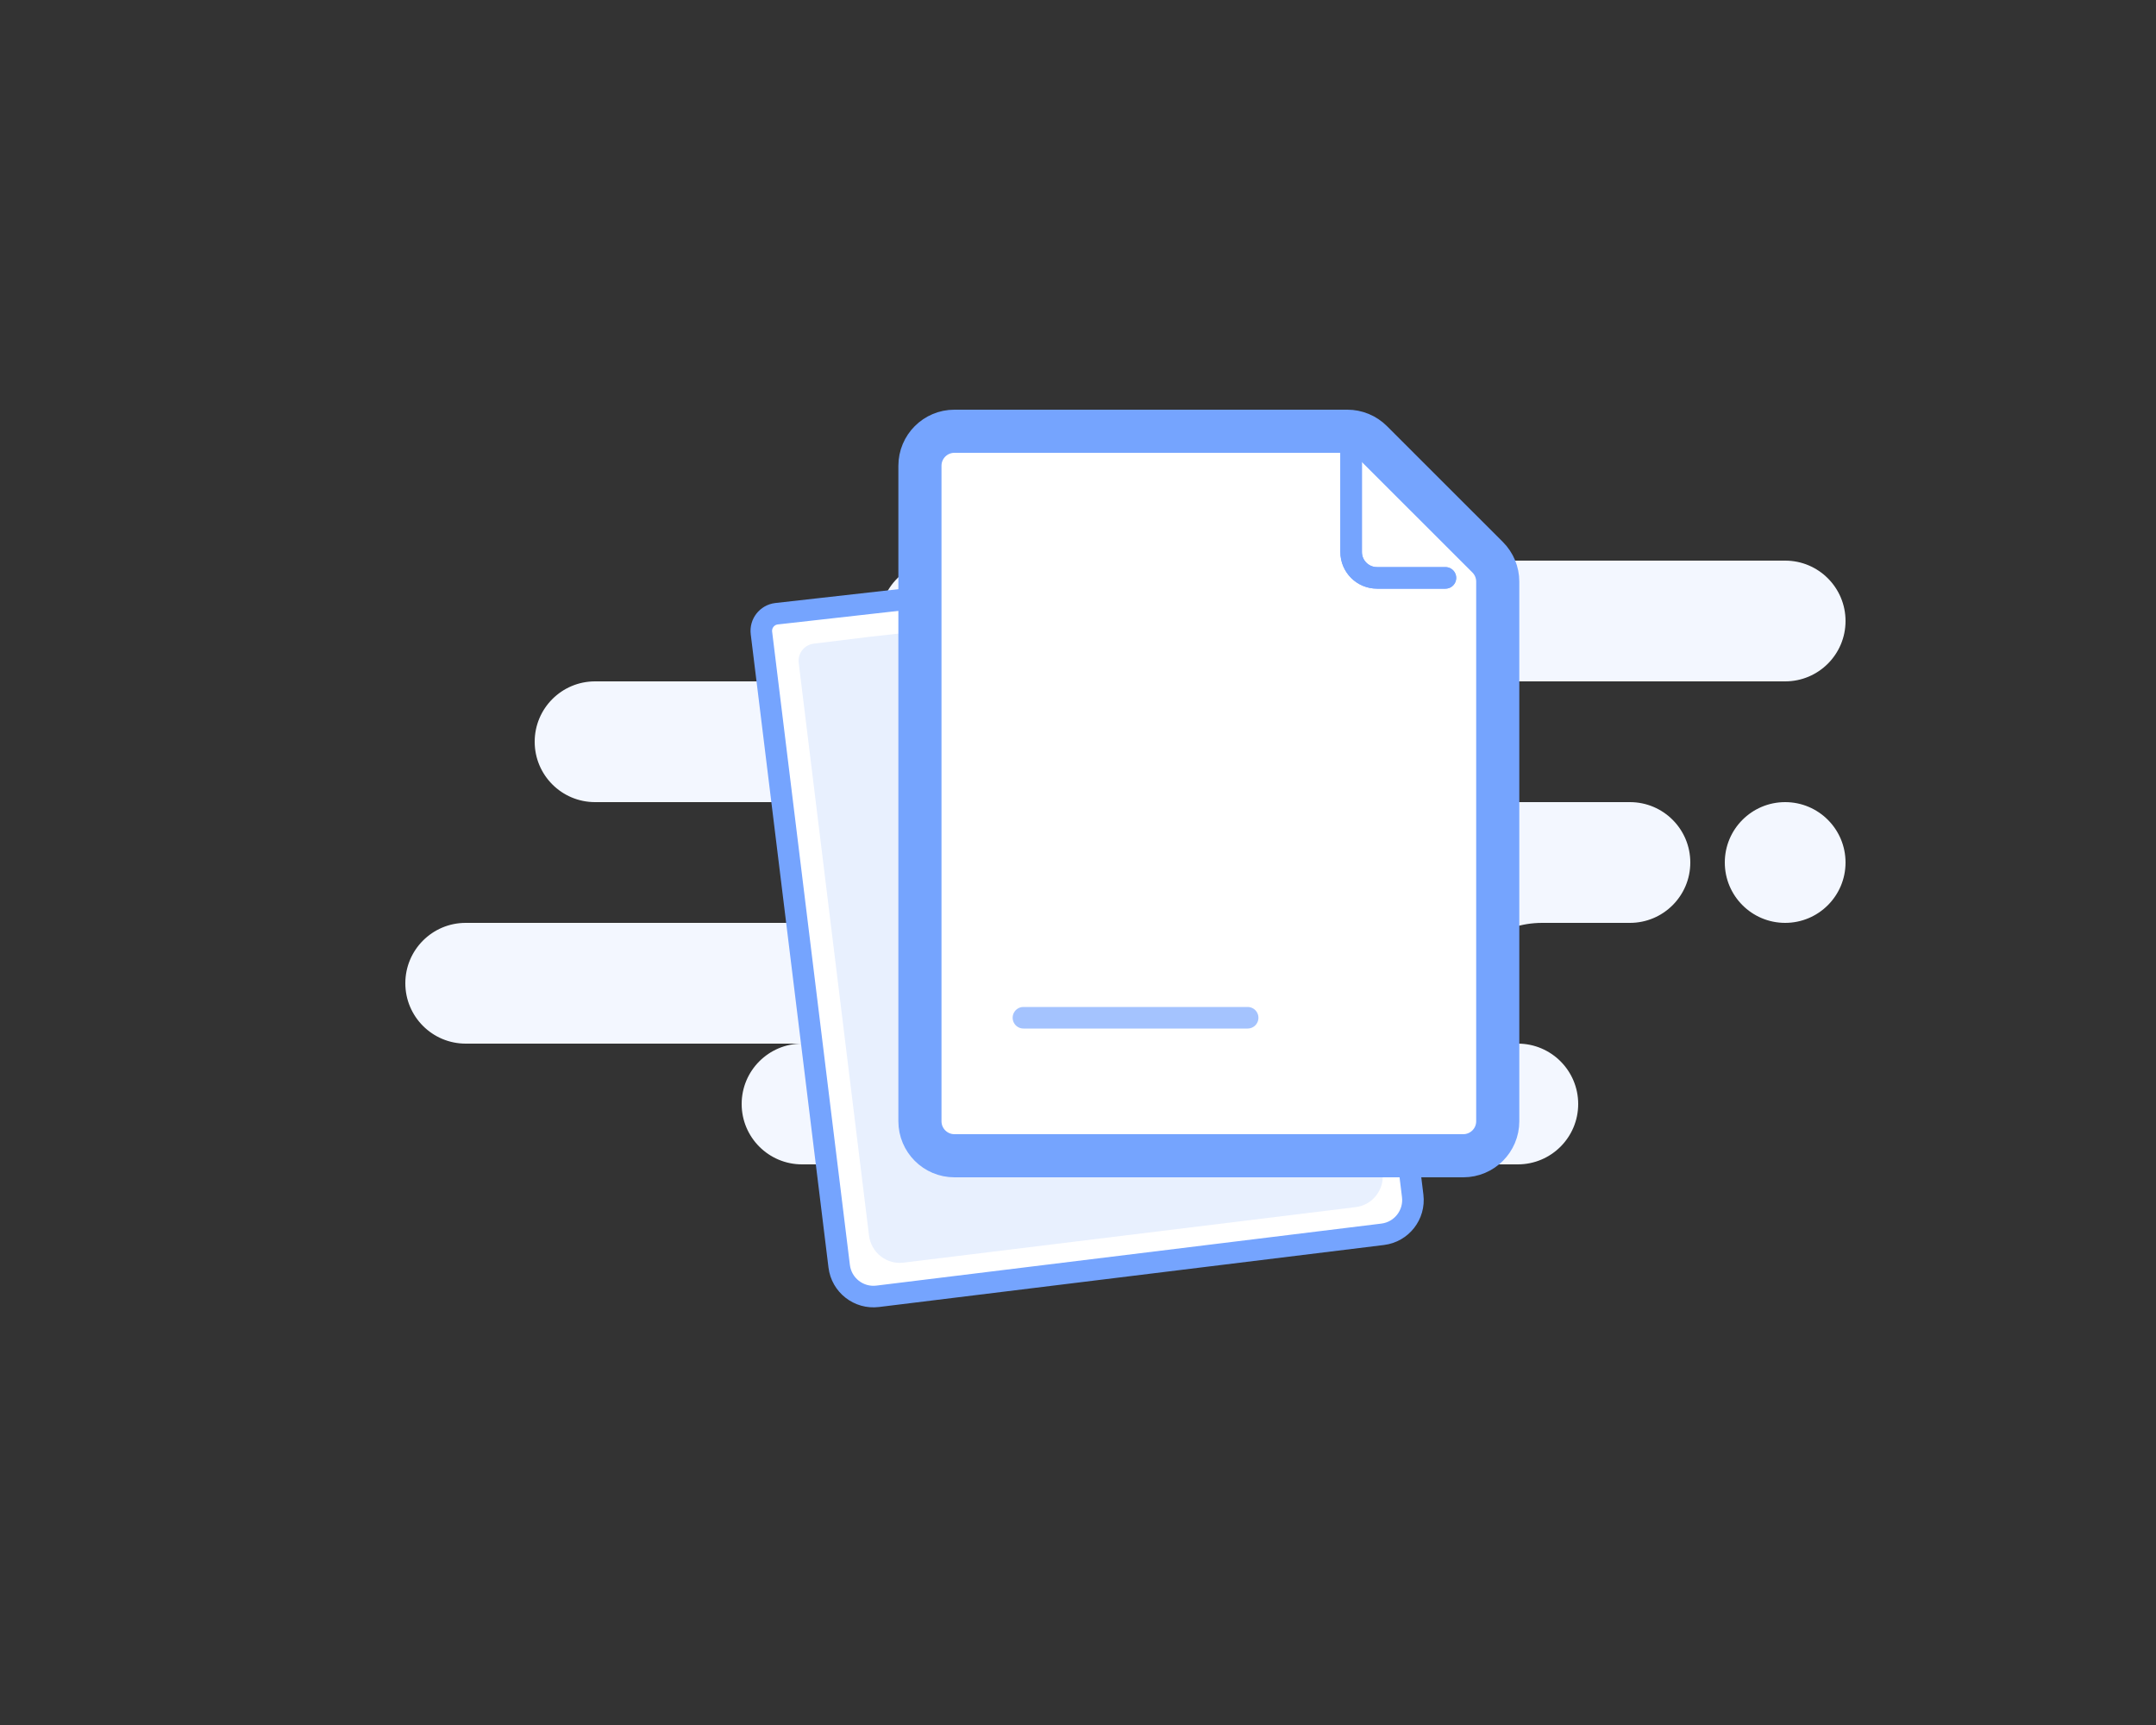 <?xml version="1.0" encoding="utf-8"?>
<svg version="1.1" xmlns="http://www.w3.org/2000/svg" xmlns:xlink="http://www.w3.org/1999/xlink" height="200" width="250">
  <rect width="100%" height="100%" fill="#333333" stroke="none"/>
  <defs>
    <path id="path-1" opacity="1" fill-rule="evenodd" d="M176,135 L93,135 C89.134,135 86,131.866 86,128 C86,124.134 89.134,121 93,121 L54,121 C50.134,121 47,117.866 47,114 C47,110.134 50.134,107 54,107 L94,107 C97.866,107 101,103.866 101,100 C101,96.134 97.866,93 94,93 L69,93 C65.134,93 62,89.866 62,86 C62,82.134 65.134,79 69,79 L109,79 C105.134,79 102,75.866 102,72 C102,68.134 105.134,65 109,65 L207,65 C210.866,65 214,68.134 214,72 C214,75.866 210.866,79 207,79 L167,79 C170.866,79 174,82.134 174,86 C174,89.866 170.866,93 167,93 L189,93 C192.866,93 196,96.134 196,100 C196,103.866 192.866,107 189,107 L178.826,107 C173.952,107 170,110.134 170,114 C170,117.866 176,121 176,121 C179.866,121 183,124.134 183,128 C183,131.866 179.866,135 176,135 L214,100 C214,103.866 210.866,107 207,107 C203.134,107 200,103.866 200,100 C200,96.134 203.134,93 207,93 C210.866,93 214,96.134 214,100 L176,135Z"/>
    <path id="path-2" opacity="1" fill-rule="evenodd" d="M159.673,136.143 L158.709,67.672 L99.583,67.072 L94.694,67.021 C94.687,67.021 94.68,67.021 94.673,67.021 C93.569,67.021 92.673,67.916 92.673,69.021 L92.673,143 C92.673,145.209 94.464,147 96.673,147 L155.673,147 C157.882,147 159.673,145.209 159.673,143 L159.673,136.143Z"/>
    <path id="path-3" opacity="1" fill-rule="evenodd" d="M155.701,71.554 L156.565,133.606 L156.565,139.82 C156.565,141.822 154.961,143.445 152.982,143.445 L100.147,143.445 C98.168,143.445 96.565,141.822 96.565,139.82 L96.565,72.945 C96.565,71.841 97.46,70.945 98.565,70.945 L105.101,70.945 "/>
    <path id="path-4" opacity="1" fill-rule="evenodd" d="M106.672,54 C106.672,51.791 108.463,50 110.672,50 L156.229,50 C157.289,50 158.306,50.421 159.056,51.171 L172.499,64.606 C173.25,65.356 173.672,66.374 173.672,67.435 L173.672,130 C173.672,132.209 171.881,134 169.672,134 L110.672,134 C108.463,134 106.672,132.209 106.672,130 L106.672,54Z"/>
    <mask id="mask-5" maskUnits="userSpaceOnUse" maskContentUnits="userSpaceOnUse" x="0" y="0">
      <rect opacity="1" x="0" y="0" width="250" height="200" fill="black"/>
      <use xlink:href="#path-4" fill="white"/>
    </mask>
    <path id="path-6" opacity="1" fill-rule="evenodd" d="M156.672,52.403 L156.672,64 C156.672,65.657 158.015,67 159.672,67 L167.605,67 "/>
    <path id="path-7" opacity="1" fill-rule="evenodd" d="M118.672,118 L144.672,118 L118.672,118Z"/>
  </defs>
  <g opacity="1">
    <g opacity="1">
      <use xlink:href="#path-1" fill="rgb(243,247,255)" fill-opacity="1"/>
    </g>
    <g transform="translate(126.173, 107.01) rotate(-7) translate(-126.173, -107.01)" opacity="1">
      <use xlink:href="#path-2" fill="rgb(255,255,255)" fill-opacity="1"/>
      <use xlink:href="#path-2" fill-opacity="0" stroke="rgb(117,164,254)" stroke-opacity="1" stroke-width="2.5" stroke-linecap="round" stroke-linejoin="miter"/>
    </g>
    <g transform="translate(126.565, 107.195) rotate(-7) translate(-126.565, -107.195)" opacity="1">
      <use xlink:href="#path-3" fill="rgb(232,240,254)" fill-opacity="1"/>
    </g>
    <g opacity="1">
      <use xlink:href="#path-4" fill="rgb(255,255,255)" fill-opacity="1"/>
      <use xlink:href="#path-4" fill-opacity="0" stroke="rgb(117,164,254)" stroke-opacity="1" stroke-width="5" mask="url(#mask-5)"/>
    </g>
    <g opacity="1">
      <use xlink:href="#path-6" fill-opacity="0" stroke="rgb(117,164,254)" stroke-opacity="1" stroke-width="2.5" stroke-linecap="round" stroke-linejoin="round"/>
      <use xlink:href="#path-6" fill-opacity="0" stroke="rgb(117,164,254)" stroke-opacity="1" stroke-width="2.5" stroke-linecap="round" stroke-linejoin="round"/>
    </g>
    <g opacity="1">
      <use xlink:href="#path-7" fill-opacity="0" stroke="rgb(164,195,254)" stroke-opacity="1" stroke-width="2.5" stroke-linecap="round" stroke-linejoin="round"/>
    </g>
  </g>
</svg>